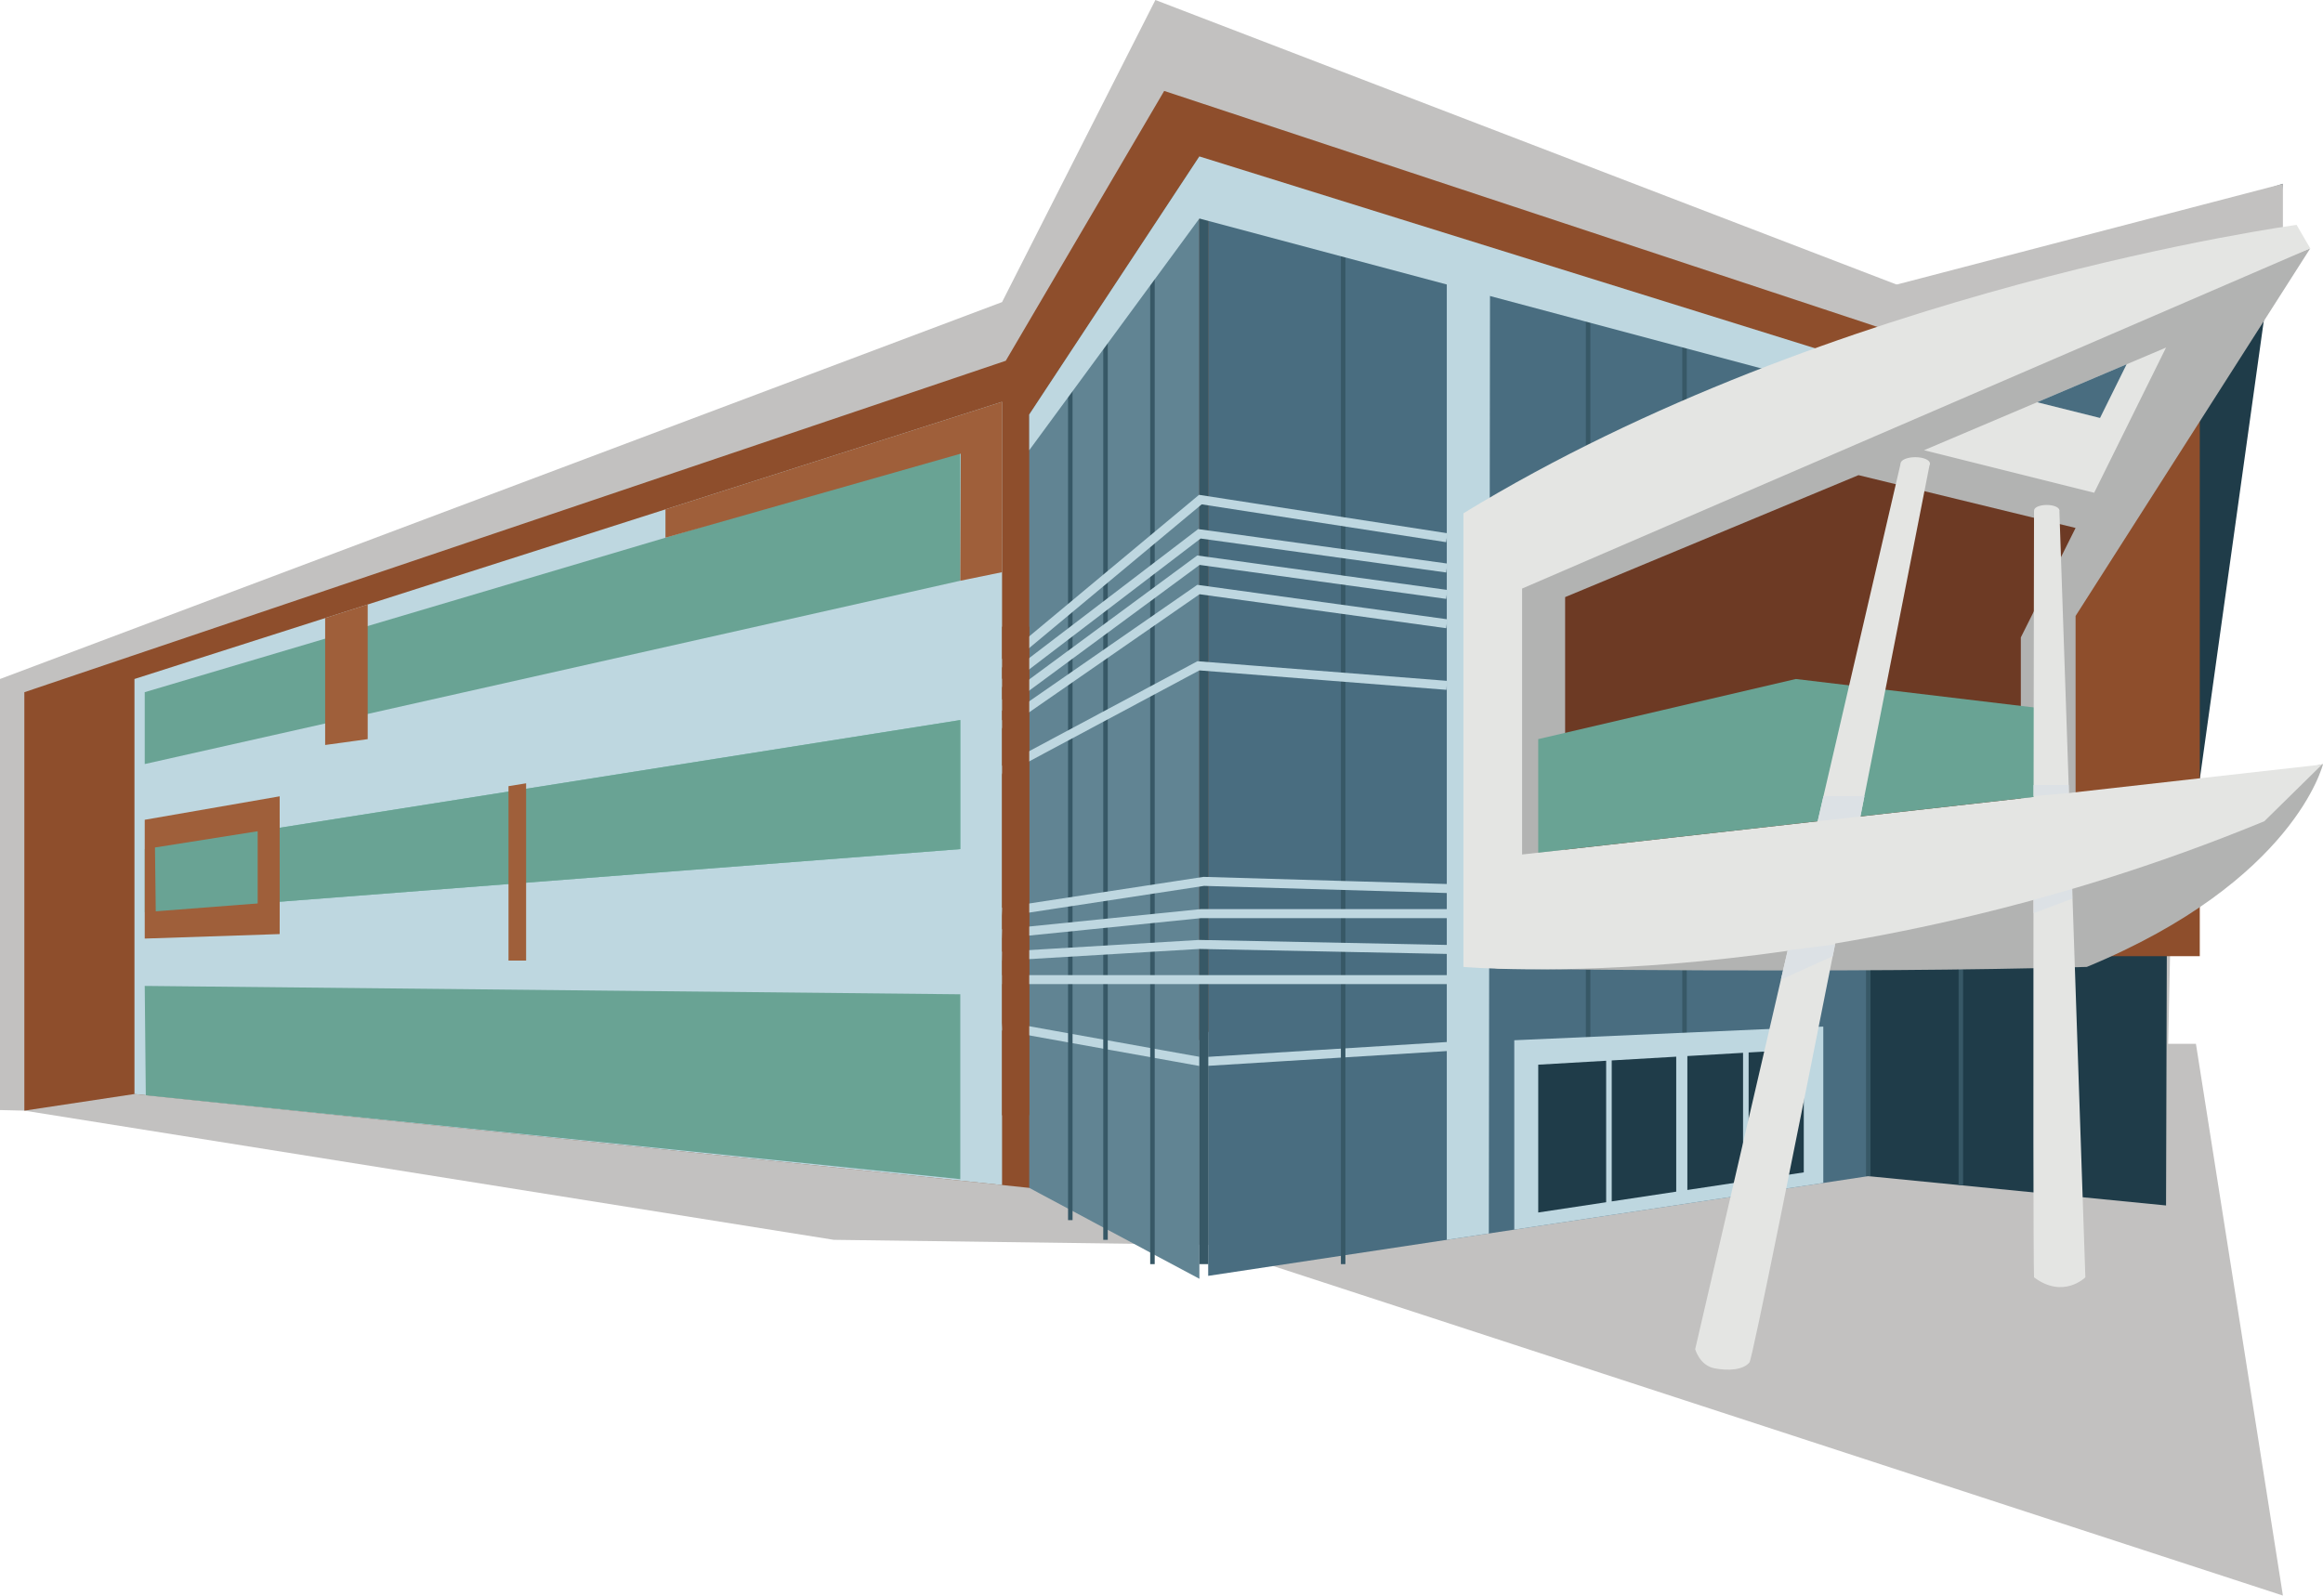 <svg xmlns="http://www.w3.org/2000/svg" width="490.148" height="336.738"><defs><style>.cls-2{fill:#c2c1c0}.cls-3{fill:#1f3c49}.cls-4{fill:#8e4e2c}.cls-5{fill:#496d80}.cls-6{fill:#bed7e0}.cls-7{fill:#69a394}.cls-8{fill:#9f5f3a}.cls-11,.cls-12{fill:none;stroke-miterlimit:10}.cls-11{stroke:#bed7e0}.cls-11{stroke-width:1.9px}.cls-12{stroke:#375866}.cls-12{stroke-width:.95px}.cls-15{fill:#b2b3b2}.cls-16{fill:#e4e5e3}.cls-17{fill:#dce1e5;mix-blend-mode:multiply}</style></defs><g style="isolation:isolate"><g id="Building_S" data-name="Building S"><g id="Building"><path class="cls-2" d="M0 234.271v-90.972l211.431-79.542L243.784 0l216.651 83.192-2.958 137.107h5.86l18.351 116.439-226.762-74.028-79.005-1.051L5.137 234.396 0 234.271z"/><path class="cls-3" d="m481.688 38.791-18.776 134.53-29.646-118.849 48.422-15.681z"/><path class="cls-2" d="M481.688 38.791 391.633 62.29l24.441 7.864 65.614-17.745V38.791z"/><path class="cls-3" d="m394.202 248.22 62.829 6.19.446-147.841-69.013-18.361 5.738 160.012z"/><path class="cls-4" d="M433.266 65.504h30.883v136.299h-30.883zM5.137 234.396v-88.311l207.078-69.948 33.426-56.948 172.083 56.948-200.557 174.559-188.796-19.808-23.234 3.508z"/><path class="cls-5" d="m394.202 248.22-139.276 21.046V33.958l139.276 43.417V248.22z"/><path class="cls-6" d="M28.371 143.299v87.589l183.06 19.206V84.803l-183.06 58.496z"/><path class="cls-7" d="M30.538 146.085v15.165l172.083-38.687V95.017L30.538 146.085z"/><path class="cls-8" d="M68.606 130.442v26.785l8.976-1.238v-28.415l-8.976 2.868z"/><path style="fill:#7abcac" d="M30.538 179.201v13.309l172.083-13.309v-27.236L30.538 179.201z"/><path class="cls-8" d="M30.538 173.011v25.07l28.474-.95v-29.072l-28.474 4.952z"/><path class="cls-7" d="m32.699 178.859.166 13.471 169.756-13.129v-27.236L32.699 178.859z"/><path class="cls-8" d="M107.294 165.914v36.81h3.714v-37.411l-3.714.601zM54.369 172.857h4.643v21.665h-4.643zM140.411 107.497v5.982l62.313-17.74-.103 26.824 8.81-1.806V84.803l-71.02 22.694z"/><path style="fill:#618493" d="m253.069 33.013-35.902 54.473v163.21l35.902 19.189V33.013z"/><path class="cls-11" d="m211.431 216.519 42.051 7.56 53.234-3.301"/><path class="cls-12" d="M283.401 43.33v223.46M335.087 63.757V257.01M413.734 63.757v186.337M355.428 70.154v178.703M394.202 77.375V248.22"/><path style="stroke:#375866;stroke-width:1.9px;fill:none;stroke-miterlimit:10" d="M253.998 33.958V266.79"/><path class="cls-12" d="M243.165 51.996V266.79M233.261 67.648v194.011M225.833 76.637v180.868"/><path class="cls-6" d="m217.167 87.486 35.902-54.473L386.465 74.59v7.118L253.069 46.116l-35.902 48.901v-7.531z"/><path class="cls-11" d="M211.431 206.747h95.285M211.431 201.803l41.638-2.484 53.647 1.083M211.431 197.073l41.948-4.254h53.337M211.431 192.51l42.567-6.5 52.718 1.548"/><path class="cls-6" d="M305.272 56.02v205.639l8.867-1.34.255-204.299h-9.122z"/><path class="cls-11" d="m305.272 113.484-51.996-8.047-42.092 35.077"/><path class="cls-11" d="m305.272 119.88-52.203-7.221-41.885 31.981"/><path class="cls-11" d="m305.272 125.451-52.409-7.221-42.505 31.362"/><path class="cls-11" d="m305.272 131.641-52.409-7.221-41.679 28.886"/><path class="cls-11" d="m305.272 144.64-52.409-4.126-41.679 22.284"/><path style="fill:#6d3a24" d="m437.945 111.421-4.679 62.519-108.702 10.523v-58.446l147.323-62.26-33.942 47.664z"/><path class="cls-15" d="M315.382 117.611v75.105h14.856v-66.699l61.901-25.739 45.806 11.143-11.555 23.109v47.457l11.555-5.365v-46.631l49.52-77.582-172.083 65.202z"/><path class="cls-15" d="M490.148 161.25s-5.881 24.652-49.83 42.812c-48.9 1.447-124.936.361-124.936.361Z"/><path class="cls-16" d="M308.78 108.326v95.736s77.375 7.018 168.988-30.741l12.173-11.968-168.781 18.983v-56.123l166.3-71.8-2.888-4.952s-97.798 13.201-175.792 60.865Z"/><path class="cls-6" d="M319.509 219.54v39.967l65.202-9.852v-33.004l-65.202 2.889z"/><path class="cls-3" d="m340.071 253.55 13.608-2.056v-28.485l-13.608.79v29.751zM367.782 222.191l-11.752.682v28.265l11.752-1.775v-27.172zM368.957 222.123v27.062l11.634-1.758v-25.979l-11.634.675zM338.895 223.867l-14.331.831v31.195l14.331-2.165v-29.861z"/><path class="cls-7" d="M324.564 155.989v23.964l108.702-12.225v-17.929l-54.351-6.5-54.351 12.69z"/><path class="cls-16" d="m401.033 97.8-43.352 186.941s.928 3.405 4.023 4.024 6.191.309 7.429-1.238S407.2 97.8 407.2 97.8ZM429.176 107.707s-.31 153.822 0 161.869c6.19 4.642 10.832 0 10.832 0l-5.485-161.869Z"/><ellipse class="cls-16" cx="404.117" cy="97.802" rx="3.084" ry="1.315"/><ellipse class="cls-16" cx="431.857" cy="107.707" rx="2.666" ry="1.137"/><path class="cls-4" d="M211.431 132.263h5.737v103.113h-5.737z"/><path class="cls-17" d="m375.768 206.747 10.935-4.944.493-2.484-9.993 1.242-1.435 6.186zM392.545 172.308l-9.009 1.013 1.213-5.301h8.642l-.846 4.288zM429.082 165.686h7.406v1.679l-7.406.655v-2.334zM437.231 187.608l-8.149 2.317v2.791l8.149-3.043v-2.065z"/><path class="cls-16" d="m457.031 73.352-51.068 21.665 35.902 8.976 15.166-30.641z"/><path class="cls-5" d="m448.708 76.88-18.88 8.01 13.273 3.318 5.607-11.328z"/><path class="cls-7" d="M202.621 209.842v39.015L30.764 231.15l-.226-23.075 172.083 1.767z"/></g></g></g></svg>